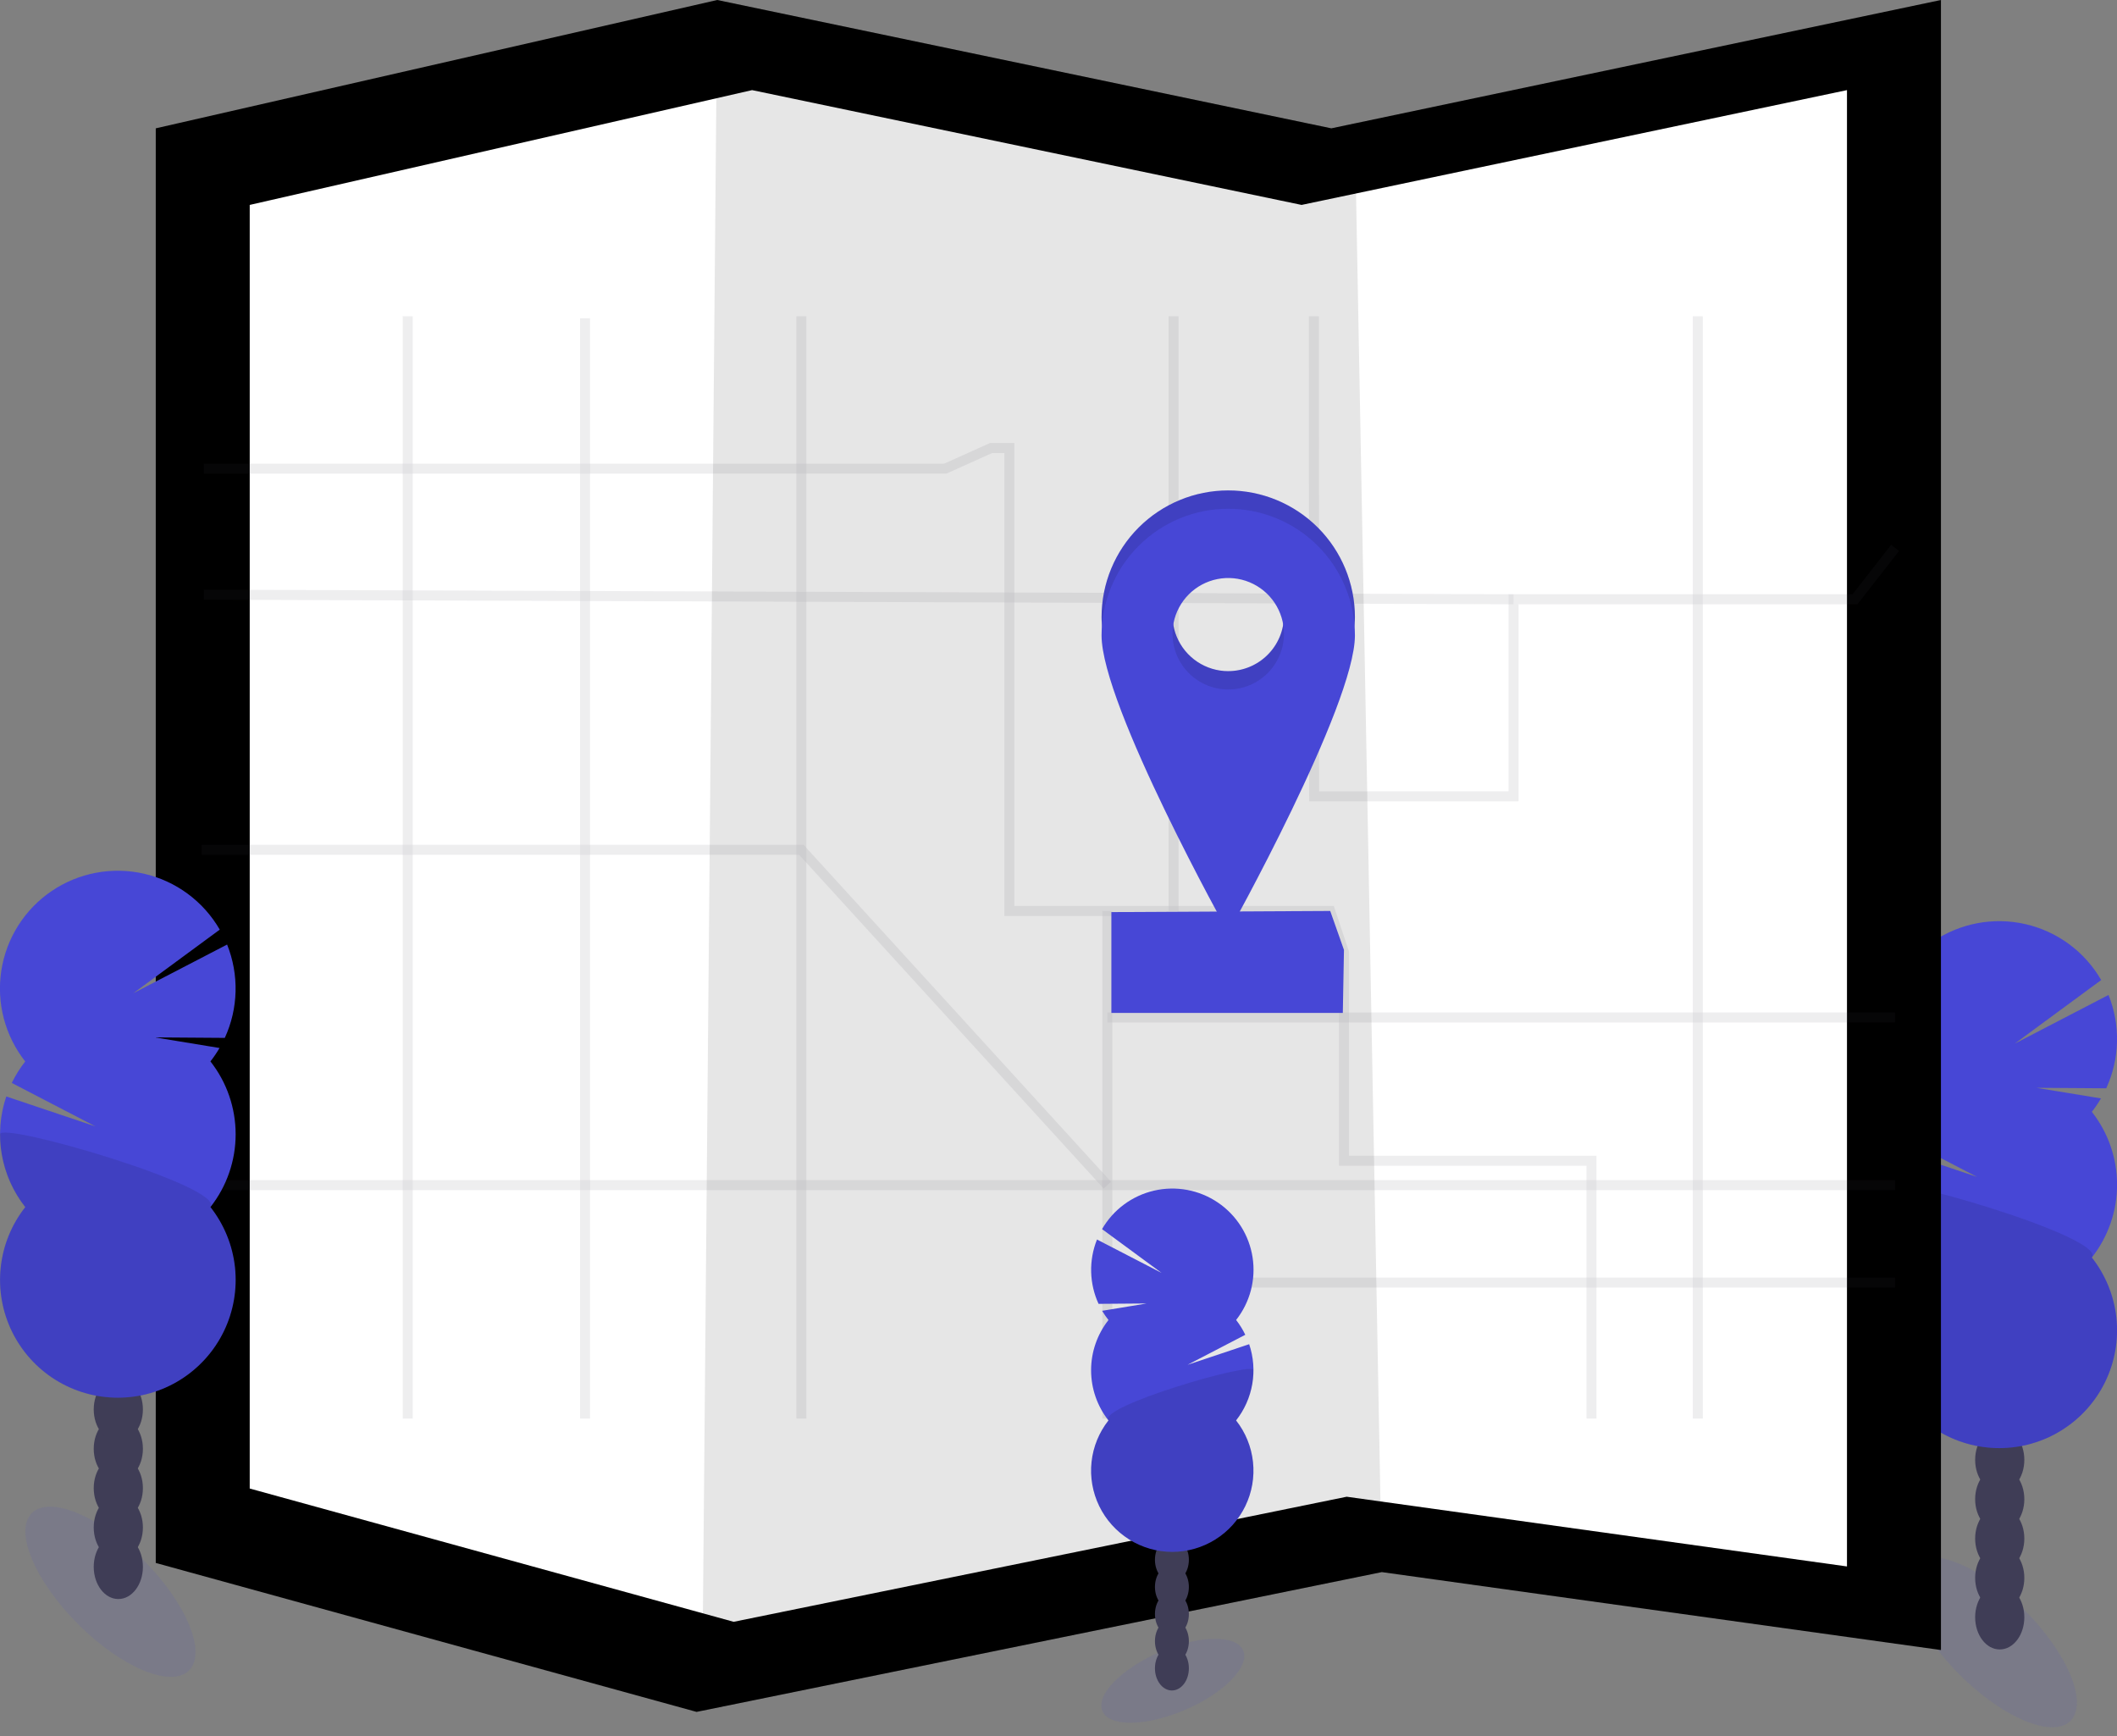 <svg width="200" height="164" viewBox="0 0 200 164" fill="none" xmlns="http://www.w3.org/2000/svg">
<rect x="0" y="0" width="200" height="164" fill="#808080" stroke="none"/>
<g clip-path="url(#clip0_1_348)">
<path opacity="0.1" d="M195.608 162.567C197.298 160.877 195.341 156.181 191.238 152.078C187.135 147.975 182.439 146.018 180.749 147.709C179.059 149.399 181.015 154.095 185.118 158.198C189.221 162.301 193.917 164.257 195.608 162.567Z" fill="#4747D6"/>
<path d="M188.922 155.824C190.205 155.824 191.245 154.462 191.245 152.782C191.245 151.102 190.205 149.74 188.922 149.74C187.639 149.74 186.599 151.102 186.599 152.782C186.599 154.462 187.639 155.824 188.922 155.824Z" fill="#3F3D56"/>
<path d="M188.922 152.107C190.205 152.107 191.245 150.745 191.245 149.065C191.245 147.385 190.205 146.023 188.922 146.023C187.639 146.023 186.599 147.385 186.599 149.065C186.599 150.745 187.639 152.107 188.922 152.107Z" fill="#3F3D56"/>
<path d="M188.922 148.39C190.205 148.39 191.245 147.028 191.245 145.348C191.245 143.668 190.205 142.306 188.922 142.306C187.639 142.306 186.599 143.668 186.599 145.348C186.599 147.028 187.639 148.39 188.922 148.39Z" fill="#3F3D56"/>
<path d="M188.922 144.672C190.205 144.672 191.245 143.31 191.245 141.63C191.245 139.95 190.205 138.589 188.922 138.589C187.639 138.589 186.599 139.95 186.599 141.63C186.599 143.31 187.639 144.672 188.922 144.672Z" fill="#3F3D56"/>
<path d="M188.922 140.955C190.205 140.955 191.245 139.593 191.245 137.913C191.245 136.233 190.205 134.871 188.922 134.871C187.639 134.871 186.599 136.233 186.599 137.913C186.599 139.593 187.639 140.955 188.922 140.955Z" fill="#3F3D56"/>
<path d="M188.922 137.238C190.205 137.238 191.245 135.876 191.245 134.196C191.245 132.516 190.205 131.154 188.922 131.154C187.639 131.154 186.599 132.516 186.599 134.196C186.599 135.876 187.639 137.238 188.922 137.238Z" fill="#3F3D56"/>
<path d="M188.922 133.52C190.205 133.52 191.245 132.158 191.245 130.478C191.245 128.798 190.205 127.437 188.922 127.437C187.639 127.437 186.599 128.798 186.599 130.478C186.599 132.158 187.639 133.52 188.922 133.52Z" fill="#3F3D56"/>
<path d="M197.619 105.04C197.936 104.636 198.226 104.211 198.485 103.767L192.379 102.765L198.983 102.812C199.616 101.434 199.962 99.942 199.999 98.426C200.036 96.91 199.764 95.402 199.199 93.994L190.342 98.591L198.506 92.585C197.741 91.261 196.712 90.109 195.483 89.201C194.253 88.292 192.849 87.647 191.359 87.305C189.869 86.963 188.325 86.931 186.822 87.212C185.319 87.493 183.891 88.081 182.625 88.939C181.36 89.796 180.284 90.905 179.466 92.197C178.648 93.488 178.105 94.934 177.87 96.445C177.636 97.956 177.715 99.499 178.103 100.978C178.491 102.456 179.18 103.839 180.126 105.04C179.631 105.669 179.205 106.349 178.857 107.069L186.781 111.182L178.337 108.346C177.745 110.1 177.598 111.974 177.911 113.798C178.225 115.623 178.988 117.341 180.132 118.796C178.841 120.438 178.038 122.409 177.814 124.486C177.591 126.562 177.956 128.659 178.869 130.538C179.781 132.416 181.204 134 182.974 135.108C184.744 136.216 186.79 136.804 188.879 136.804C190.967 136.804 193.013 136.216 194.783 135.108C196.553 134 197.976 132.416 198.888 130.538C199.801 128.659 200.166 126.562 199.943 124.486C199.719 122.409 198.916 120.438 197.625 118.796C199.168 116.835 200.006 114.412 200.006 111.916C200.006 109.421 199.168 106.997 197.625 105.036L197.619 105.04Z" fill="#4747D6"/>
<path opacity="0.1" d="M177.744 111.92C177.74 114.416 178.579 116.841 180.125 118.8C178.834 120.442 178.031 122.413 177.808 124.49C177.584 126.566 177.95 128.663 178.862 130.542C179.775 132.42 181.197 134.004 182.967 135.112C184.737 136.22 186.784 136.808 188.872 136.808C190.96 136.808 193.006 136.22 194.776 135.112C196.547 134.004 197.969 132.42 198.882 130.542C199.794 128.663 200.159 126.566 199.936 124.49C199.713 122.413 198.909 120.442 197.618 118.8C199.11 116.908 177.744 110.671 177.744 111.92Z" fill="black"/>
<path d="M183.367 0V155.878L130.541 148.517L66.326 161.617L65.809 161.723L14.715 147.651V12.124L67.757 0L125.778 12.124L127.984 11.658L183.367 0Z" fill="black"/>
<path d="M174.49 8.513V147.982L127.227 141.396L69.771 153.118L69.307 153.211L23.592 140.621V19.359L71.052 8.513L122.964 19.359L124.938 18.944L174.49 8.513Z" fill="white"/>
<path opacity="0.1" d="M130.541 148.517L66.326 161.617L67.757 0L125.778 12.124L127.985 11.658L130.541 148.517Z" fill="black"/>
<g opacity="0.3">
<path opacity="0.3" d="M124.128 29.877L124.154 75.233H142.99V56.614H175.248L179.036 51.756" stroke="#444053" stroke-width="0.947" stroke-miterlimit="10"/>
<path opacity="0.3" d="M19.261 44.274H89.298L93.628 42.326H95.36V86.058H125.67L126.969 89.955V109.656H150.35V134.012" stroke="#444053" stroke-width="0.947" stroke-miterlimit="10"/>
<path opacity="0.3" d="M104.611 134.012V86.058" stroke="#444053" stroke-width="0.947" stroke-miterlimit="10"/>
<path opacity="0.3" d="M179.037 121.165H104.611" stroke="#444053" stroke-width="0.947" stroke-miterlimit="10"/>
<path opacity="0.3" d="M160.396 29.877V134.012" stroke="#444053" stroke-width="0.947" stroke-miterlimit="10"/>
<path opacity="0.3" d="M19.045 111.959H179.037" stroke="#444053" stroke-width="0.947" stroke-miterlimit="10"/>
<path opacity="0.3" d="M38.517 134.012V29.877" stroke="#444053" stroke-width="0.947" stroke-miterlimit="10"/>
<path opacity="0.3" d="M75.707 29.877V134.012" stroke="#444053" stroke-width="0.947" stroke-miterlimit="10"/>
<path opacity="0.3" d="M19.262 56.181L142.99 56.614" stroke="#444053" stroke-width="0.947" stroke-miterlimit="10"/>
<path opacity="0.3" d="M55.272 30.065V134.012" stroke="#444053" stroke-width="0.947" stroke-miterlimit="10"/>
<path opacity="0.3" d="M19.045 80.282H75.707L104.611 111.96" stroke="#444053" stroke-width="0.947" stroke-miterlimit="10"/>
<path opacity="0.3" d="M110.873 29.877V86.058" stroke="#444053" stroke-width="0.947" stroke-miterlimit="10"/>
<path opacity="0.3" d="M104.612 96.121H179.037" stroke="#444053" stroke-width="0.947" stroke-miterlimit="10"/>
</g>
<path d="M126.861 95.692H104.995V86.166L125.67 86.058L126.969 89.738L126.861 95.692Z" fill="#4747D6"/>
<path d="M116.036 46.33C112.862 46.33 109.818 47.591 107.573 49.835C105.329 52.08 104.068 55.124 104.068 58.298C104.068 64.908 116.036 86.382 116.036 86.382C116.036 86.382 128.004 64.916 128.004 58.298C128.004 55.124 126.743 52.08 124.499 49.835C122.254 47.591 119.21 46.33 116.036 46.33ZM116.036 63.403C114.995 63.403 113.977 63.094 113.111 62.516C112.245 61.937 111.57 61.115 111.171 60.153C110.773 59.191 110.669 58.132 110.872 57.111C111.075 56.089 111.576 55.151 112.313 54.415C113.049 53.678 113.987 53.177 115.009 52.974C116.03 52.771 117.089 52.875 118.051 53.273C119.013 53.672 119.835 54.347 120.414 55.213C120.992 56.078 121.301 57.096 121.301 58.138C121.301 59.534 120.746 60.873 119.758 61.859C118.771 62.846 117.432 63.401 116.036 63.401V63.403Z" fill="#4747D6"/>
<path opacity="0.1" d="M116.036 46.33C112.862 46.33 109.818 47.591 107.573 49.835C105.329 52.08 104.068 55.124 104.068 58.298C104.068 64.908 116.036 86.382 116.036 86.382C116.036 86.382 128.004 64.916 128.004 58.298C128.004 55.124 126.743 52.08 124.499 49.835C122.254 47.591 119.21 46.33 116.036 46.33ZM116.036 63.403C114.995 63.403 113.977 63.094 113.111 62.516C112.245 61.937 111.57 61.115 111.171 60.153C110.773 59.191 110.669 58.132 110.872 57.111C111.075 56.089 111.576 55.151 112.313 54.415C113.049 53.678 113.987 53.177 115.009 52.974C116.03 52.771 117.089 52.875 118.051 53.273C119.013 53.672 119.835 54.347 120.414 55.213C120.992 56.078 121.301 57.096 121.301 58.138C121.301 59.534 120.746 60.873 119.758 61.859C118.771 62.846 117.432 63.401 116.036 63.401V63.403Z" fill="black"/>
<path d="M116.036 48.062C112.862 48.062 109.818 49.323 107.573 51.568C105.329 53.812 104.068 56.856 104.068 60.03C104.068 66.64 116.036 88.114 116.036 88.114C116.036 88.114 128.004 66.649 128.004 60.03C128.004 56.856 126.743 53.812 124.499 51.568C122.254 49.323 119.21 48.062 116.036 48.062ZM116.036 65.135C114.995 65.135 113.977 64.826 113.111 64.248C112.245 63.669 111.57 62.847 111.172 61.885C110.773 60.923 110.669 59.864 110.872 58.843C111.075 57.822 111.577 56.883 112.313 56.147C113.049 55.411 113.987 54.909 115.009 54.706C116.03 54.503 117.089 54.607 118.051 55.006C119.013 55.404 119.835 56.079 120.414 56.945C120.992 57.811 121.301 58.829 121.301 59.87C121.301 61.266 120.746 62.605 119.758 63.592C118.771 64.579 117.432 65.133 116.036 65.133V65.135Z" fill="#4747D6"/>
<path opacity="0.1" d="M111.979 161.523C115.653 159.941 118.102 157.432 117.451 155.919C116.799 154.405 113.293 154.461 109.619 156.043C105.946 157.625 103.496 160.134 104.148 161.648C104.8 163.161 108.306 163.105 111.979 161.523Z" fill="#4747D6"/>
<path d="M110.714 159.699C111.599 159.699 112.317 158.761 112.317 157.603C112.317 156.446 111.599 155.508 110.714 155.508C109.83 155.508 109.112 156.446 109.112 157.603C109.112 158.761 109.83 159.699 110.714 159.699Z" fill="#3F3D56"/>
<path d="M110.715 157.136C111.599 157.136 112.317 156.197 112.317 155.04C112.317 153.883 111.599 152.944 110.715 152.944C109.83 152.944 109.112 153.883 109.112 155.04C109.112 156.197 109.83 157.136 110.715 157.136Z" fill="#3F3D56"/>
<path d="M110.715 154.575C111.599 154.575 112.317 153.636 112.317 152.479C112.317 151.322 111.599 150.383 110.715 150.383C109.83 150.383 109.112 151.322 109.112 152.479C109.112 153.636 109.83 154.575 110.715 154.575Z" fill="#3F3D56"/>
<path d="M110.714 152.014C111.599 152.014 112.317 151.075 112.317 149.918C112.317 148.761 111.599 147.822 110.714 147.822C109.83 147.822 109.112 148.761 109.112 149.918C109.112 151.075 109.83 152.014 110.714 152.014Z" fill="#3F3D56"/>
<path d="M110.714 149.45C111.599 149.45 112.317 148.512 112.317 147.355C112.317 146.197 111.599 145.259 110.714 145.259C109.83 145.259 109.112 146.197 109.112 147.355C109.112 148.512 109.83 149.45 110.714 149.45Z" fill="#3F3D56"/>
<path d="M110.714 146.889C111.599 146.889 112.317 145.951 112.317 144.793C112.317 143.636 111.599 142.697 110.714 142.697C109.83 142.697 109.112 143.636 109.112 144.793C109.112 145.951 109.83 146.889 110.714 146.889Z" fill="#3F3D56"/>
<path d="M110.715 144.328C111.599 144.328 112.317 143.389 112.317 142.232C112.317 141.075 111.599 140.136 110.715 140.136C109.83 140.136 109.112 141.075 109.112 142.232C109.112 143.389 109.83 144.328 110.715 144.328Z" fill="#3F3D56"/>
<path d="M104.72 124.698C104.501 124.423 104.302 124.134 104.122 123.832L108.331 123.139L103.784 123.174C103.348 122.224 103.111 121.195 103.085 120.151C103.06 119.106 103.248 118.067 103.637 117.097L109.742 120.253L104.114 116.114C104.641 115.202 105.35 114.408 106.198 113.782C107.045 113.157 108.012 112.712 109.039 112.476C110.066 112.241 111.13 112.219 112.165 112.413C113.201 112.607 114.185 113.012 115.057 113.603C115.929 114.194 116.67 114.958 117.234 115.848C117.798 116.738 118.172 117.734 118.334 118.775C118.496 119.816 118.441 120.879 118.174 121.898C117.907 122.917 117.432 123.87 116.781 124.698C117.119 125.132 117.409 125.601 117.647 126.097L112.189 128.935L118.013 126.986C118.422 128.195 118.523 129.487 118.307 130.744C118.091 132.002 117.565 133.186 116.776 134.189C117.667 135.321 118.22 136.68 118.374 138.111C118.529 139.542 118.277 140.988 117.648 142.283C117.019 143.578 116.039 144.67 114.818 145.434C113.598 146.198 112.188 146.603 110.748 146.603C109.309 146.603 107.898 146.198 106.678 145.434C105.458 144.67 104.477 143.578 103.848 142.283C103.219 140.988 102.968 139.542 103.122 138.111C103.276 136.68 103.83 135.321 104.72 134.189C103.657 132.837 103.079 131.167 103.079 129.447C103.079 127.727 103.657 126.057 104.72 124.705V124.698Z" fill="#4747D6"/>
<path opacity="0.1" d="M118.417 129.433C118.42 131.154 117.842 132.825 116.776 134.176C117.667 135.308 118.22 136.667 118.374 138.098C118.529 139.529 118.277 140.975 117.648 142.27C117.019 143.565 116.039 144.657 114.818 145.421C113.598 146.185 112.188 146.59 110.748 146.59C109.308 146.59 107.898 146.185 106.678 145.421C105.458 144.657 104.477 143.565 103.848 142.27C103.219 140.975 102.968 139.529 103.122 138.098C103.276 136.667 103.83 135.308 104.72 134.176C103.691 132.877 118.417 128.58 118.417 129.433Z" fill="black"/>
<path opacity="0.1" d="M17.863 157.804C19.553 156.114 17.597 151.417 13.494 147.314C9.391 143.211 4.695 141.255 3.005 142.945C1.314 144.635 3.271 149.331 7.374 153.435C11.477 157.538 16.173 159.494 17.863 157.804Z" fill="#4747D6"/>
<path d="M11.178 151.061C12.461 151.061 13.501 149.699 13.501 148.019C13.501 146.339 12.461 144.977 11.178 144.977C9.895 144.977 8.855 146.339 8.855 148.019C8.855 149.699 9.895 151.061 11.178 151.061Z" fill="#3F3D56"/>
<path d="M11.178 147.344C12.461 147.344 13.501 145.982 13.501 144.302C13.501 142.622 12.461 141.26 11.178 141.26C9.895 141.26 8.855 142.622 8.855 144.302C8.855 145.982 9.895 147.344 11.178 147.344Z" fill="#3F3D56"/>
<path d="M11.178 143.627C12.461 143.627 13.501 142.265 13.501 140.585C13.501 138.905 12.461 137.543 11.178 137.543C9.895 137.543 8.855 138.905 8.855 140.585C8.855 142.265 9.895 143.627 11.178 143.627Z" fill="#3F3D56"/>
<path d="M11.178 139.909C12.461 139.909 13.501 138.547 13.501 136.867C13.501 135.187 12.461 133.826 11.178 133.826C9.895 133.826 8.855 135.187 8.855 136.867C8.855 138.547 9.895 139.909 11.178 139.909Z" fill="#3F3D56"/>
<path d="M11.178 136.192C12.461 136.192 13.501 134.83 13.501 133.15C13.501 131.47 12.461 130.108 11.178 130.108C9.895 130.108 8.855 131.47 8.855 133.15C8.855 134.83 9.895 136.192 11.178 136.192Z" fill="#3F3D56"/>
<path d="M11.178 132.475C12.461 132.475 13.501 131.113 13.501 129.433C13.501 127.753 12.461 126.391 11.178 126.391C9.895 126.391 8.855 127.753 8.855 129.433C8.855 131.113 9.895 132.475 11.178 132.475Z" fill="#3F3D56"/>
<path d="M11.178 128.757C12.461 128.757 13.501 127.395 13.501 125.715C13.501 124.036 12.461 122.674 11.178 122.674C9.895 122.674 8.855 124.036 8.855 125.715C8.855 127.395 9.895 128.757 11.178 128.757Z" fill="#3F3D56"/>
<path d="M19.875 100.277C20.192 99.874 20.482 99.448 20.741 99.004L14.635 98.002L21.238 98.049C21.872 96.671 22.218 95.179 22.255 93.663C22.292 92.147 22.02 90.639 21.455 89.231L12.598 93.828L20.762 87.822C19.997 86.498 18.968 85.346 17.739 84.438C16.509 83.529 15.105 82.884 13.615 82.542C12.125 82.2 10.581 82.168 9.078 82.449C7.575 82.73 6.147 83.318 4.881 84.176C3.615 85.033 2.54 86.142 1.722 87.434C0.904 88.725 0.361 90.172 0.126 91.682C-0.108 93.193 -0.029 94.736 0.359 96.215C0.747 97.693 1.436 99.076 2.382 100.277C1.887 100.906 1.461 101.586 1.113 102.306L9.037 106.419L0.593 103.583C0 105.337 -0.146 107.211 0.167 109.035C0.481 110.86 1.244 112.578 2.388 114.033C1.097 115.675 0.294 117.646 0.07 119.723C-0.153 121.799 0.212 123.896 1.125 125.775C2.037 127.653 3.46 129.237 5.23 130.345C7 131.453 9.046 132.041 11.134 132.041C13.223 132.041 15.269 131.453 17.039 130.345C18.809 129.237 20.232 127.653 21.144 125.775C22.057 123.896 22.422 121.799 22.199 119.723C21.975 117.646 21.172 115.675 19.881 114.033C21.424 112.072 22.262 109.649 22.262 107.153C22.262 104.658 21.424 102.234 19.881 100.273L19.875 100.277Z" fill="#4747D6"/>
<path opacity="0.1" d="M1.55684e-05 107.157C-0.004 109.653 0.835 112.078 2.381 114.037C1.09 115.679 0.287 117.65 0.064 119.727C-0.16 121.803 0.206 123.9 1.118 125.779C2.031 127.657 3.453 129.241 5.223 130.349C6.993 131.457 9.04 132.045 11.128 132.045C13.216 132.045 15.262 131.457 17.033 130.349C18.803 129.241 20.225 127.657 21.138 125.779C22.05 123.9 22.416 121.803 22.192 119.727C21.969 117.65 21.166 115.679 19.874 114.037C21.366 112.145 1.55684e-05 105.908 1.55684e-05 107.157Z" fill="black"/>
</g>
<defs>
<clipPath id="clip0_1_348">
<rect width="200" height="163.176" fill="white"/>
</clipPath>
</defs>
</svg>
